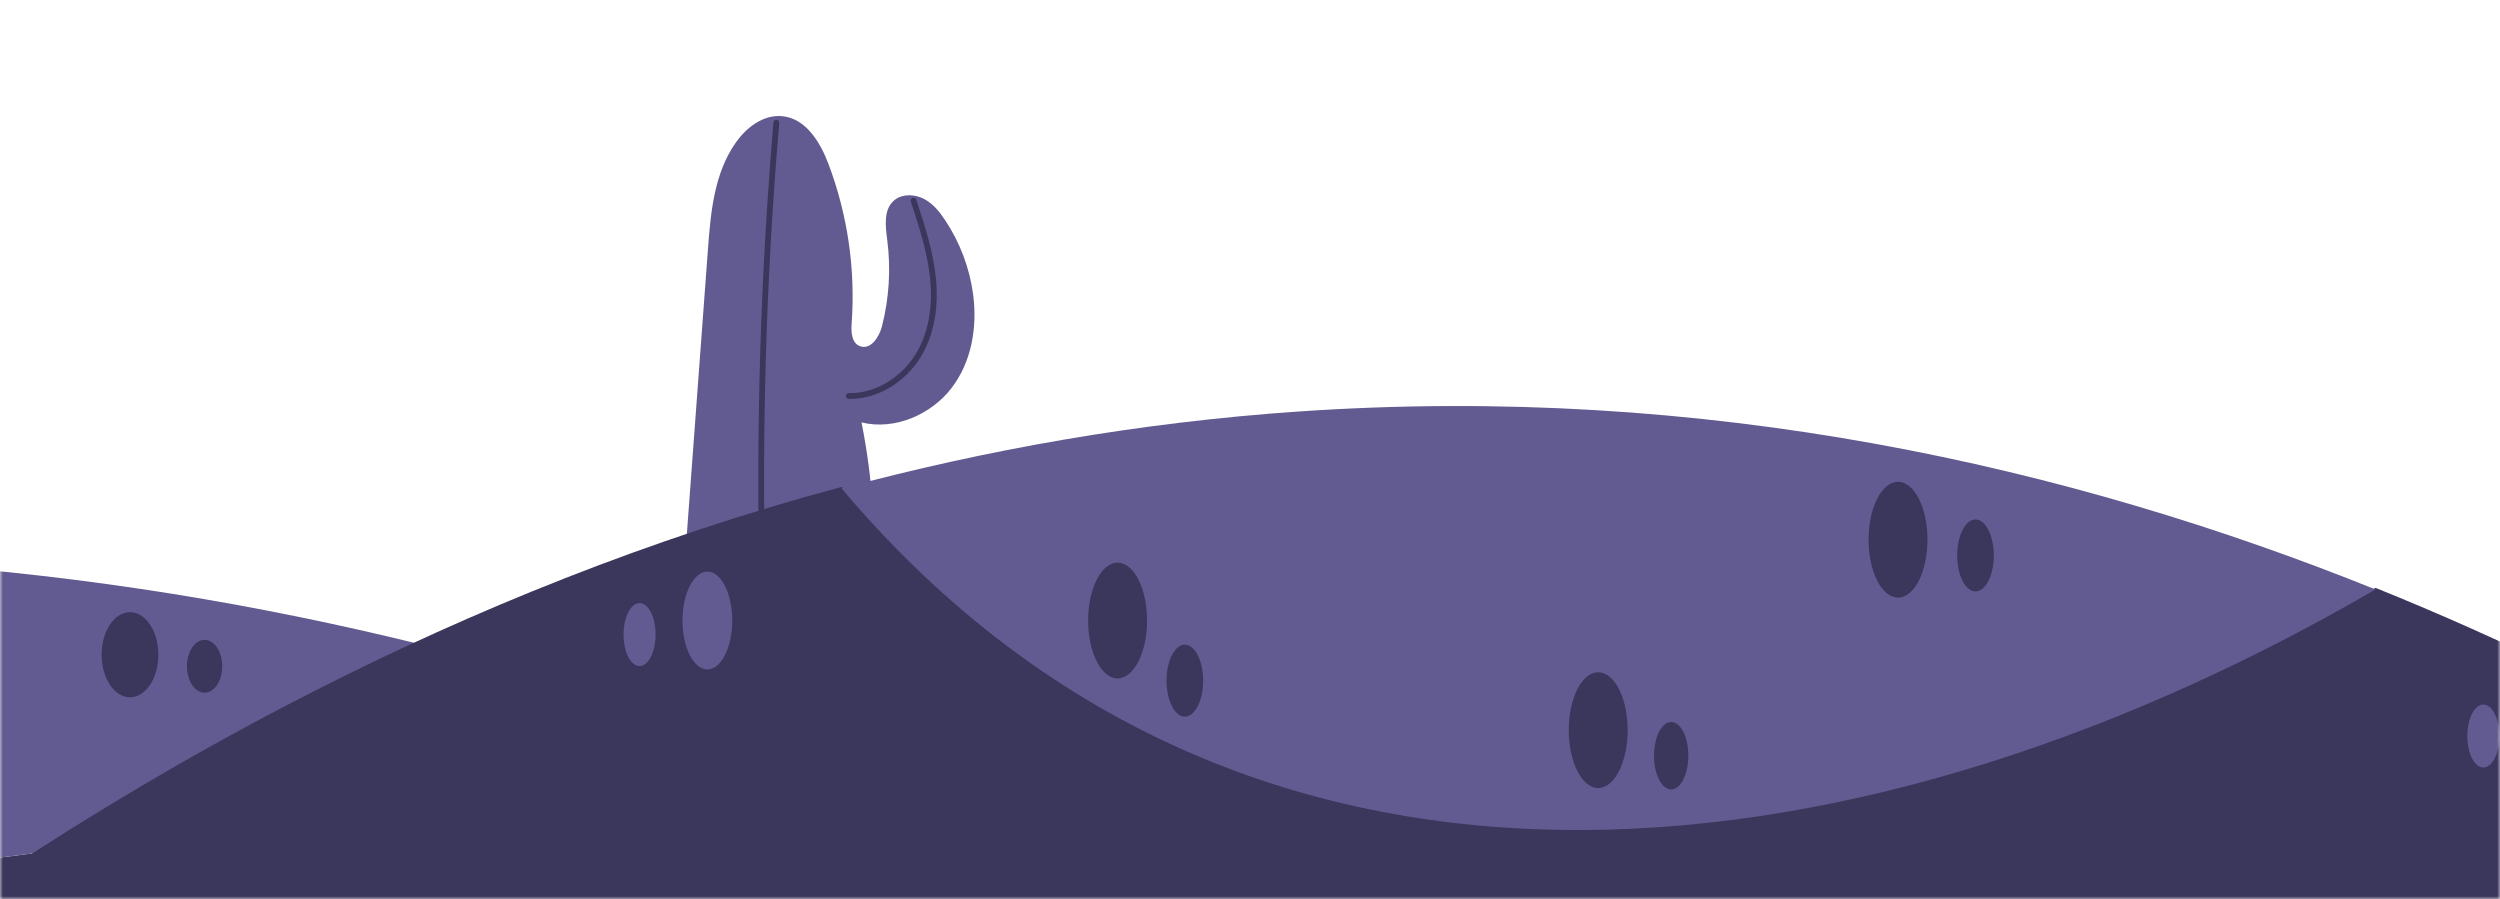 <svg width="431" height="155" viewBox="0 0 431 155" fill="none" xmlns="http://www.w3.org/2000/svg">
<mask id="mask0_474_2841" style="mask-type:alpha" maskUnits="userSpaceOnUse" x="0" y="0" width="431" height="155">
<rect width="431" height="155" fill="#D9D9D9"/>
</mask>
<g mask="url(#mask0_474_2841)">
<path d="M209 164.597C180.984 149.364 144.749 132.421 101.667 119.177C20.81 155.108 -83.994 168.797 -152.957 106.385C-216.948 119.495 -270.196 142.902 -310 164.597C-137 164.597 36 164.597 209 164.597Z" fill="#3B365B"/>
<path d="M126.518 140.772C125.53 143.857 126.396 147.558 128.453 149.04C130.51 150.521 132.978 149.221 133.966 146.138C134.954 143.052 134.087 139.352 132.031 137.87C129.974 136.387 127.506 137.687 126.518 140.772Z" fill="#625B91"/>
<path d="M117.185 136.024C116.549 138.01 117.107 140.393 118.43 141.347C119.754 142.301 121.343 141.464 121.979 139.479C122.615 137.493 122.057 135.111 120.734 134.157C119.41 133.203 117.821 134.038 117.185 136.024Z" fill="#625B91"/>
<path d="M101.667 119.177C50.866 103.56 -9.455 93.085 -77.079 96.631C-103.777 98.031 -129.108 101.498 -152.957 106.384C-83.994 168.796 20.809 155.108 101.667 119.177Z" fill="#625B91"/>
<path d="M27.302 112.875C27.302 116.927 25.112 120.212 22.411 120.212C19.709 120.212 17.52 116.927 17.52 112.875C17.52 108.824 19.71 105.541 22.411 105.541C25.113 105.539 27.302 108.824 27.302 112.875Z" fill="#3B365B"/>
<path d="M35.27 119.427C36.948 119.427 38.309 117.387 38.309 114.869C38.309 112.352 36.948 110.312 35.27 110.312C33.591 110.312 32.23 112.352 32.23 114.869C32.23 117.387 33.591 119.427 35.27 119.427Z" fill="#3B365B"/>
<path d="M118 97.62C119.349 79.423 120.696 61.225 122.045 43.028C122.519 36.63 123.106 29.904 126.85 24.578C128.652 22.013 131.545 19.755 134.766 20.021C138.915 20.365 141.409 24.51 142.821 28.249C146.133 37.016 147.505 46.448 146.825 55.745C146.715 57.239 146.808 59.147 148.27 59.686C150.097 60.359 151.563 58.127 152.034 56.312C153.294 51.429 153.608 46.328 152.955 41.34C152.639 38.912 152.28 35.996 154.267 34.449C155.645 33.377 157.732 33.475 159.292 34.289C160.853 35.106 161.977 36.507 162.931 37.94C165.505 41.81 167.17 46.227 167.769 50.777C168.507 56.374 167.532 62.358 164.037 66.909C160.541 71.459 154.25 74.23 148.525 72.825C150.482 82.6 151.136 92.611 150.461 102.543" fill="#625B91"/>
<path d="M133.844 21.154C131.593 47.61 130.794 74.18 131.451 100.717" stroke="#3B365B" stroke-miterlimit="10" stroke-linecap="round"/>
<path d="M157.497 34.602C158.946 39.01 160.404 43.456 160.857 48.055C161.31 52.654 160.686 57.478 158.206 61.444C155.726 65.411 151.176 68.362 146.336 68.27" stroke="#3B365B" stroke-miterlimit="10" stroke-linecap="round"/>
<path d="M521 163.151C491.905 142.422 454.273 119.368 409.531 101.347C325.558 150.238 216.715 168.865 145.095 83.94C78.638 101.78 23.337 133.629 -18 163.151C161.667 163.151 341.333 163.151 521 163.151Z" fill="#3B365B"/>
<path d="M117.66 106.978C117.66 111.634 119.581 115.409 121.951 115.409C124.32 115.409 126.241 111.634 126.241 106.978C126.241 102.322 124.32 98.547 121.951 98.547C119.581 98.547 117.66 102.322 117.66 106.978Z" fill="#625B91"/>
<path d="M110.262 114.829C111.788 114.829 113.025 112.399 113.025 109.401C113.025 106.404 111.788 103.974 110.262 103.974C108.737 103.974 107.5 106.404 107.5 109.401C107.5 112.399 108.737 114.829 110.262 114.829Z" fill="#625B91"/>
<path d="M425.639 124.544C424.979 127.246 425.558 130.487 426.933 131.786C428.308 133.084 429.958 131.945 430.619 129.244C431.279 126.542 430.7 123.3 429.325 122.002C427.951 120.704 426.3 121.841 425.639 124.544Z" fill="#625B91"/>
<path d="M409.53 101.62C356.772 80.369 294.125 66.116 223.896 70.941C196.168 72.847 169.862 77.564 145.094 84.212C216.714 169.137 325.556 150.511 409.53 101.62Z" fill="#625B91"/>
<path d="M197.755 106.978C197.755 112.491 195.481 116.959 192.675 116.959C189.869 116.959 187.595 112.489 187.595 106.978C187.595 101.465 189.87 96.997 192.675 96.997C195.481 96.997 197.755 101.465 197.755 106.978Z" fill="#3B365B"/>
<path d="M332.296 93.045C332.296 98.558 330.022 103.028 327.216 103.028C324.41 103.028 322.136 98.558 322.136 93.045C322.136 87.533 324.411 83.064 327.216 83.064C330.022 83.063 332.296 87.533 332.296 93.045Z" fill="#3B365B"/>
<path d="M280.61 125.875C280.61 131.388 278.335 135.856 275.53 135.856C272.725 135.856 270.451 131.388 270.451 125.875C270.451 120.363 272.725 115.893 275.53 115.893C278.335 115.893 280.61 120.363 280.61 125.875Z" fill="#3B365B"/>
<path d="M288.111 136.1C289.746 136.1 291.071 133.497 291.071 130.286C291.071 127.074 289.746 124.471 288.111 124.471C286.477 124.471 285.152 127.074 285.152 130.286C285.152 133.497 286.477 136.1 288.111 136.1Z" fill="#3B365B"/>
<path d="M207.422 117.347C207.422 120.773 206.009 123.549 204.266 123.549C202.522 123.549 201.109 120.773 201.109 117.347C201.109 113.922 202.522 111.146 204.266 111.146C206.009 111.146 207.422 113.922 207.422 117.347Z" fill="#3B365B"/>
<path d="M340.575 101.961C342.318 101.961 343.731 99.184 343.731 95.759C343.731 92.333 342.318 89.557 340.575 89.557C338.832 89.557 337.419 92.333 337.419 95.759C337.419 99.184 338.832 101.961 340.575 101.961Z" fill="#3B365B"/>
</g>
</svg>

